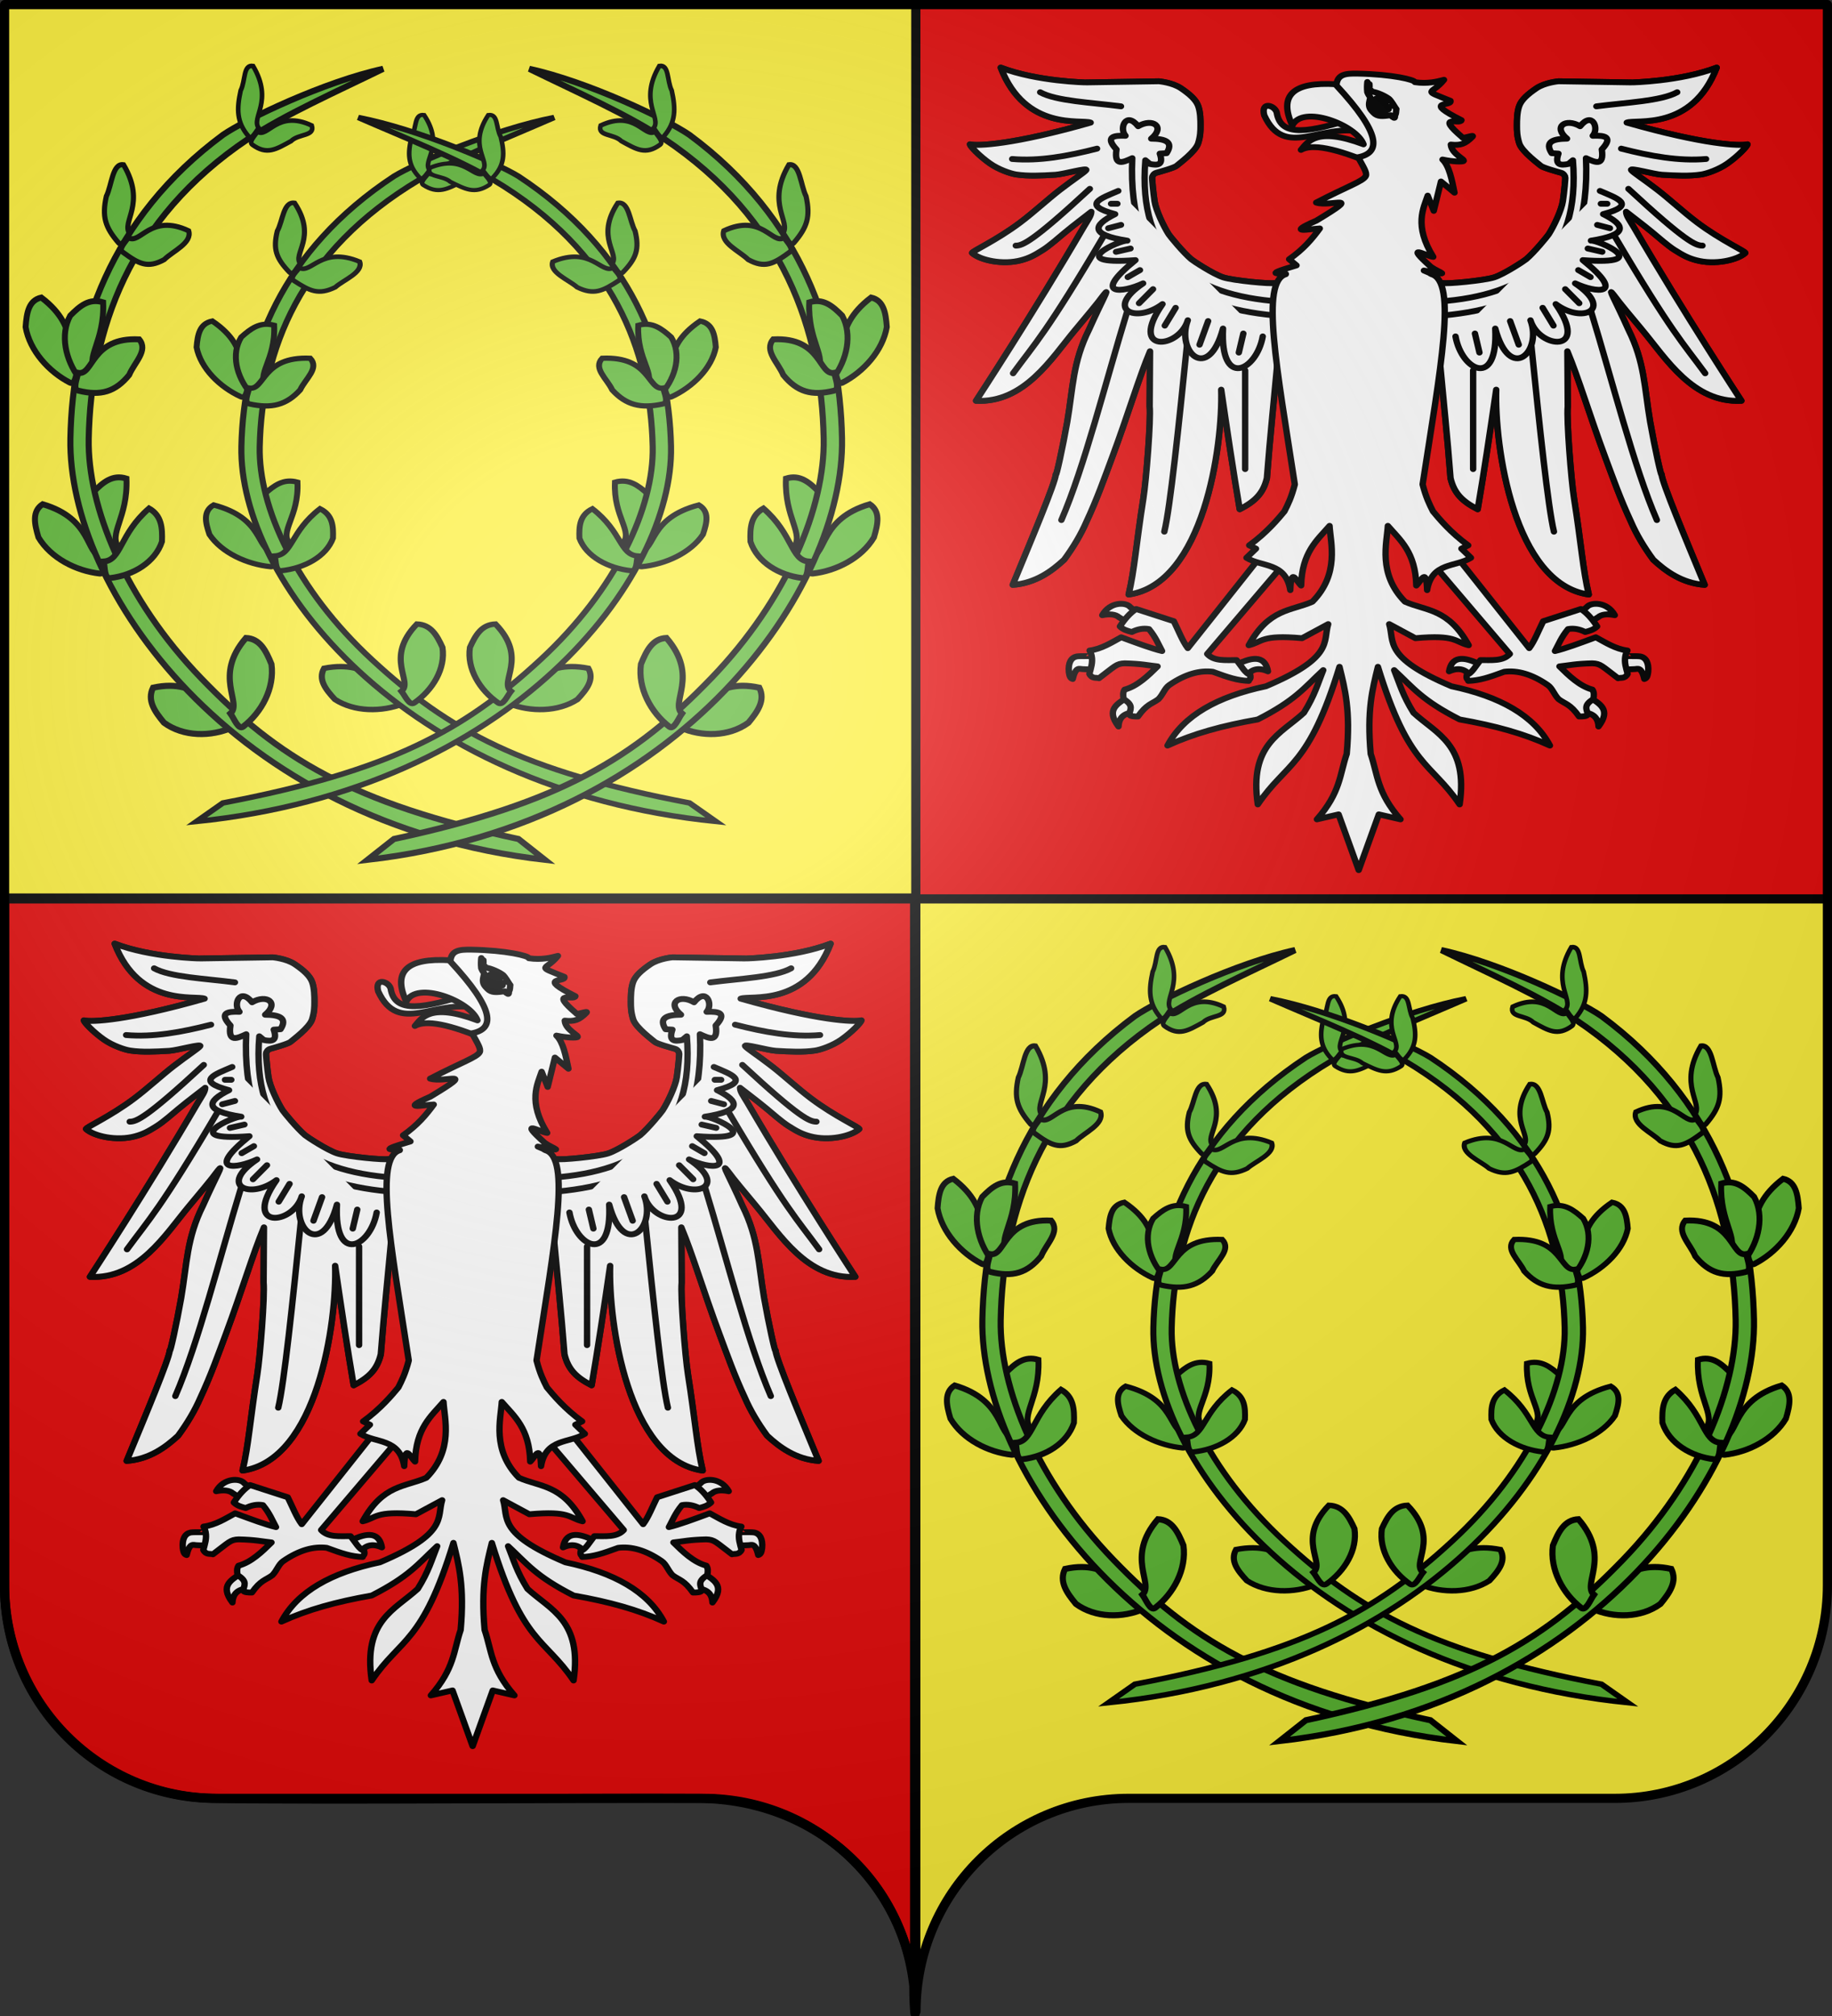 <?xml version="1.0" encoding="UTF-8" standalone="no"?>
<svg
   xmlns:dc="http://purl.org/dc/elements/1.1/"
   xmlns:cc="http://creativecommons.org/ns#"
   xmlns:rdf="http://www.w3.org/1999/02/22-rdf-syntax-ns#"
   xmlns:svg="http://www.w3.org/2000/svg"
   xmlns="http://www.w3.org/2000/svg"
   xmlns:xlink="http://www.w3.org/1999/xlink"
   xmlns:sodipodi="http://sodipodi.sourceforge.net/DTD/sodipodi-0.dtd"
   xmlns:inkscape="http://www.inkscape.org/namespaces/inkscape"
   height="660"
   width="600"
   version="1.0"
   id="svg2"
   sodipodi:version="0.32"
   inkscape:version="0.46"
   sodipodi:docname="Blason_ville_fr_Beauvoisin_(Gard).svg"
   sodipodi:docbase="C:\Documents and Settings\Standard\Mes documents\aaaOuiqui\Blasons\Blasons autres svg"
   inkscape:output_extension="org.inkscape.output.svg.inkscape">
  <rect width="100%" height="100%" fill="#333333" stroke="none"/>
  <sodipodi:namedview
     inkscape:window-height="1373"
     inkscape:window-width="1508"
     inkscape:pageshadow="2"
     inkscape:pageopacity="0.0"
     guidetolerance="10.0"
     gridtolerance="10.0"
     objecttolerance="10.0"
     borderopacity="1.0"
     bordercolor="#666666"
     pagecolor="#ffffff"
     id="base"
     showgrid="false"
     height="660px"
     inkscape:zoom="0.58925566"
     inkscape:cx="173.53855"
     inkscape:cy="320.63364"
     inkscape:window-x="2648"
     inkscape:window-y="88"
     inkscape:current-layer="layer2"
     showguides="true"
     inkscape:guide-bbox="true" />
  <desc
     id="desc4">Flag of Canton of Valais (Wallis)</desc>
  <defs
     id="defs6">
    <linearGradient
       id="linearGradient2893">
      <stop
         style="stop-color:white;stop-opacity:0.314;"
         offset="0"
         id="stop2895" />
      <stop
         id="stop2897"
         offset="0.19"
         style="stop-color:white;stop-opacity:0.251;" />
      <stop
         style="stop-color:#6b6b6b;stop-opacity:0.125;"
         offset="0.6"
         id="stop2901" />
      <stop
         style="stop-color:black;stop-opacity:0.125;"
         offset="1"
         id="stop2899" />
    </linearGradient>
    <radialGradient
       inkscape:collect="always"
       xlink:href="#linearGradient2893"
       id="radialGradient11919"
       gradientUnits="userSpaceOnUse"
       gradientTransform="matrix(1.551,0,0,1.35,-227.894,-51.264)"
       cx="285.186"
       cy="200.448"
       fx="285.186"
       fy="200.448"
       r="300" />
    <g
       id="s">
      <g
         id="c">
        <path
           transform="matrix(0.951,0.309,-0.309,0.951,0,-1)"
           d="M 0,0 L 0,1 L 0.5,1 L 0,0 z "
           id="t" />
        <use
           height="540"
           width="810"
           y="0"
           x="0"
           id="use2144"
           transform="scale(-1,1)"
           xlink:href="#t" />
      </g>
      <g
         id="a">
        <use
           height="540"
           width="810"
           y="0"
           x="0"
           id="use2147"
           transform="matrix(0.309,0.951,-0.951,0.309,0,0)"
           xlink:href="#c" />
        <use
           height="540"
           width="810"
           y="0"
           x="0"
           id="use2149"
           transform="matrix(-0.809,0.588,-0.588,-0.809,0,0)"
           xlink:href="#c" />
      </g>
      <use
         height="540"
         width="810"
         y="0"
         x="0"
         id="use2151"
         transform="scale(-1,1)"
         xlink:href="#a" />
    </g>
  </defs>
  <g
     inkscape:groupmode="layer"
     id="layer1"
     inkscape:label="Fond écu"
     style="opacity:1;display:inline">
    <path
       style="fill:#fcef3c;fill-opacity:1;fill-rule:nonzero;stroke:none;stroke-width:5;stroke-linecap:round;stroke-linejoin:round;stroke-miterlimit:4;stroke-dashoffset:0;stroke-opacity:1"
       d="M 299.848,658.499 C 299.848,619.995 331.052,588.746 369.498,588.746 C 407.945,588.746 490.252,588.746 528.698,588.746 C 567.145,588.746 598.348,557.496 598.348,518.992 L 598.348,1.5 L 1.349,1.5 L 1.349,518.992 C 1.349,557.496 32.552,588.746 70.999,588.746 C 109.445,588.746 191.752,588.746 230.198,588.746 C 268.645,588.746 299.848,619.995 299.848,658.499 z"
       id="path2014" />
    <path
       style="opacity:1;fill:#e20909;fill-opacity:1;fill-rule:nonzero;stroke:#000000;stroke-width:3;stroke-linecap:round;stroke-linejoin:round;stroke-miterlimit:4;stroke-dasharray:none;stroke-dashoffset:0;stroke-opacity:1;display:inline"
       d="M 299.544,294 L 299.544,646.594 C 298.879,650.463 299.749,662.558 299.749,658.5 C 299.749,617.662 267.727,588.962 228.856,588.75 C 190.41,588.539 108.11,589.373 69.669,588.75 C 30.798,588.114 1.285,556.231 1.497,519 L 1.497,294 L 299.544,294 z"
       id="path5914"
       sodipodi:nodetypes="ccsssccc" />
    <path
       sodipodi:nodetypes="ccccc"
       id="path8820"
       d="M 300.379,1.594 L 598.409,1.594 L 598.409,293.718 L 300.379,294.018 L 300.379,1.594 z"
       style="fill:#e20909;fill-opacity:1;fill-rule:evenodd;stroke:#000000;stroke-width:1px;stroke-linecap:butt;stroke-linejoin:miter;stroke-opacity:1" />
  </g>
  <g
     inkscape:groupmode="layer"
     id="layer2"
     inkscape:label="Meubles"
     style="opacity:1;display:inline">
    <path
       style="opacity:1;fill:none;fill-rule:evenodd;stroke:#000000;stroke-width:3;stroke-linecap:butt;stroke-linejoin:miter;stroke-miterlimit:4;stroke-dasharray:none;stroke-opacity:1;display:inline"
       d="M 1.576,294.284 L 598.302,294.284"
       id="path3860"
       sodipodi:nodetypes="cc" />
    <path
       sodipodi:nodetypes="cc"
       id="path3108"
       d="M 299.939,0.722 L 299.939,657.374"
       style="opacity:1;fill:none;fill-rule:evenodd;stroke:#000000;stroke-width:3;stroke-linecap:butt;stroke-linejoin:miter;stroke-miterlimit:4;stroke-dasharray:none;stroke-opacity:1;display:inline" />
    <g
       id="g3967"
       style="opacity:1;fill:#ffffff;fill-opacity:1;stroke:#000000;stroke-width:10.087;stroke-miterlimit:4;stroke-dasharray:none;stroke-opacity:1;display:inline"
       transform="matrix(0.207,0,0,0.19,370.982,50.651)">
      <g
         id="g42915"
         style="fill:#ffffff;fill-opacity:1;stroke:#000000;stroke-width:10.087;stroke-miterlimit:4;stroke-dasharray:none;stroke-opacity:1">
        <g
           id="g5442"
           style="fill:#ffffff;fill-opacity:1;stroke:#000000;stroke-width:10.087;stroke-miterlimit:4;stroke-dasharray:none;stroke-opacity:1">
          <path
             id="path2764"
             style="fill:#ffffff;fill-opacity:1;fill-rule:nonzero;stroke:#000000;stroke-width:10.087;stroke-linecap:butt;stroke-linejoin:round;marker:none;marker-start:none;marker-mid:none;marker-end:none;stroke-miterlimit:4;stroke-dasharray:none;stroke-dashoffset:0;stroke-opacity:1;visibility:visible;display:inline;overflow:visible"
             d="M 233.939,227.532 L 224.343,220.966 C 219.797,223.239 159.188,216.925 143.278,211.37 C 127.368,205.814 95.713,182.999 92.518,180.055 C 79.697,168.244 58.899,140.525 56.885,137.123 C 48.869,123.588 36.605,95.411 34.495,80.007 C 32.377,64.54 30.228,39.618 30.733,38.356 C 31.238,37.093 32.625,32.504 37.465,31.057 C 42.909,29.43 66.233,22.38 69.494,19.004 C 72.102,16.304 99.344,-5.198 103.507,-19.728 C 107.073,-32.173 107.208,-40.916 107.208,-50.007 C 107.208,-59.099 107.165,-72.952 103.63,-83.812 C 100.094,-94.671 90.036,-104.346 76.399,-114.448 C 62.762,-124.549 41.253,-126.526 41.253,-126.526 L -74.201,-124.567 C -74.318,-124.544 -150.84,-126.012 -208.803,-150.099 C -169.783,-39.966 -80.627,-61.629 -66.581,-55.311 C -188.695,-17.366 -245.587,-14.683 -257.5,-17.935 C -257.314,-14.617 -242.587,2.315 -225.742,15.166 C -212.116,25.561 -193.235,32.637 -184.264,34.088 C -165.452,37.131 -144.752,35.976 -122.413,34.547 C -109.915,33.747 -70.389,21.524 -73.652,26.512 C -76.213,30.425 -93.772,42.635 -115.258,60.705 C -134.135,76.581 -156.009,98.712 -177.587,116.458 C -216.178,148.196 -256.217,167.28 -253.964,169.448 C -241.226,181.709 -205.794,190.426 -176.375,181.76 C -163.746,178.04 -155.885,173.576 -142.087,164.039 C -131.424,156.67 -116.59,142.323 -107.795,134.386 C -91.104,119.322 -75.424,106.858 -65.571,98.233 C -65.602,105.009 -70.82,112.274 -77.188,123.991 C -156.99,272.989 -247.904,424.007 -247.904,424.007 C -171.49,428.22 -128.32,350.517 -91.57,302.619 C -44.795,241.657 -55.478,254.415 -45.368,240.664 C -35.258,226.913 -47.784,249.343 -69.107,301.273 C -94.936,357.625 -94.273,400.799 -103.56,460.133 C -110.721,504.413 -121.358,556.917 -121.634,550.781 C -122.633,565.563 -159.303,660.959 -189.82,741.195 C -153.763,738.288 -127.885,717.343 -108.502,697.758 C -94.108,676.437 -82.157,654.764 -73.147,632.098 C -56.727,593.861 -44.836,557.255 -32.868,522.291 C -7.793,449.04 9.71,384.384 27.363,338.649 L 26.802,433.751 C 28.93,456.471 21.46,560.497 16.832,592.335 C 5.579,669.75 2.861,715.707 -6.477,757.862 C 112.195,739.399 142.733,502.353 139.995,404.814 C 149.76,477.766 159.525,548.614 169.289,610.885 C 193.006,597.647 206.402,584.027 212.221,557.347 C 217.44,483.571 223.669,420.134 228.888,357.842 L 277.881,262.887 L 233.939,227.532 z" />
          <path
             id="path5440"
             style="fill:#ffffff;fill-opacity:1;fill-rule:nonzero;stroke:#000000;stroke-width:10.087;stroke-linecap:butt;stroke-linejoin:round;marker:none;marker-start:none;marker-mid:none;marker-end:none;stroke-miterlimit:4;stroke-dasharray:none;stroke-dashoffset:0;stroke-opacity:1;visibility:visible;display:inline;overflow:visible"
             d="M 481.132,227.532 L 490.729,220.966 C 495.274,223.239 555.883,216.925 571.793,211.37 C 587.703,205.814 619.358,182.999 622.553,180.055 C 635.375,168.244 656.173,140.525 658.187,137.123 C 666.202,123.588 678.466,95.411 680.576,80.007 C 682.694,64.54 684.844,39.618 684.339,38.356 C 683.834,37.093 682.446,32.504 677.607,31.057 C 672.163,29.43 648.838,22.38 645.578,19.004 C 642.969,16.304 615.728,-5.198 611.564,-19.728 C 607.999,-32.173 607.863,-40.916 607.863,-50.007 C 607.863,-59.099 607.906,-72.952 611.442,-83.812 C 614.977,-94.671 625.035,-104.346 638.673,-114.448 C 652.31,-124.549 673.819,-126.526 673.819,-126.526 L 789.272,-124.567 C 789.389,-124.544 865.911,-126.012 923.875,-150.099 C 884.854,-39.966 795.698,-61.629 781.652,-55.311 C 903.766,-17.366 960.659,-14.683 972.571,-17.935 C 972.385,-14.617 957.658,2.315 940.814,15.166 C 927.188,25.561 908.306,32.637 899.335,34.088 C 880.523,37.131 859.823,35.976 837.484,34.547 C 824.986,33.747 785.46,21.524 788.724,26.512 C 791.284,30.425 808.843,42.635 830.329,60.705 C 849.207,76.581 871.081,98.712 892.658,116.458 C 931.25,148.196 971.288,167.28 969.036,169.448 C 956.298,181.709 920.866,190.426 891.446,181.76 C 878.817,178.04 870.957,173.576 857.158,164.039 C 846.495,156.67 831.661,142.323 822.866,134.386 C 806.175,119.322 790.495,106.858 780.642,98.233 C 780.674,105.009 785.891,112.274 792.259,123.991 C 872.061,272.989 962.975,424.007 962.975,424.007 C 886.561,428.22 843.391,350.517 806.641,302.619 C 759.867,241.657 770.55,254.415 760.439,240.664 C 750.329,226.913 762.856,249.343 784.178,301.273 C 810.007,357.625 809.345,400.799 818.632,460.133 C 825.792,504.413 836.429,556.917 836.706,550.781 C 837.704,565.563 874.374,660.959 904.891,741.195 C 868.834,738.288 842.957,717.343 823.574,697.758 C 809.179,676.437 797.229,654.764 788.218,632.098 C 771.798,593.861 759.908,557.255 747.939,522.291 C 722.864,449.04 705.362,384.384 687.708,338.649 L 688.269,433.751 C 686.142,456.471 693.611,560.497 698.239,592.335 C 709.493,669.75 712.21,715.707 721.548,757.862 C 602.876,739.399 572.338,502.353 575.076,404.814 C 565.311,477.766 555.547,548.614 545.782,610.885 C 522.065,597.647 508.669,584.027 502.85,557.347 C 497.631,483.571 491.402,420.134 486.183,357.842 L 437.19,262.887 L 481.132,227.532 z" />
        </g>
        <g
           id="g14357"
           style="fill:#ffffff;fill-opacity:1;stroke:#000000;stroke-width:10.087;stroke-linecap:round;stroke-linejoin:round;stroke-miterlimit:4;stroke-dasharray:none;stroke-opacity:1">
          <g
             id="g12549"
             style="fill:#ffffff;fill-opacity:1;stroke:#000000;stroke-width:10.087;stroke-linecap:round;stroke-linejoin:round;stroke-miterlimit:4;stroke-dasharray:none;stroke-opacity:1">
            <g
               id="g12543"
               style="fill:#ffffff;fill-opacity:1;stroke:#000000;stroke-width:10.087;stroke-linecap:round;stroke-linejoin:round;stroke-miterlimit:4;stroke-dasharray:none;stroke-opacity:1">
              <path
                 id="path6333"
                 style="opacity:1;fill:#ffffff;fill-opacity:1;fill-rule:nonzero;stroke:#000000;stroke-width:10.087;stroke-linecap:round;stroke-linejoin:round;marker:none;marker-start:none;marker-mid:none;marker-end:none;stroke-miterlimit:4;stroke-dasharray:none;stroke-dashoffset:0;stroke-opacity:1;visibility:visible;display:inline;overflow:visible"
                 d="M -54.394,887.559 C -54.3,886.984 -53.496,863.979 -53.511,864.178 C -53.525,864.377 -83.426,863.387 -88.58,864.488 C -97.384,866.37 -102.415,875.394 -101.015,891.243 C -100.21,896.499 -99.675,902.025 -94.954,903.365 C -90.172,881.355 -84.363,886.272 -79.29,886.349 C -73.159,886.443 -54.488,888.135 -54.394,887.559 z" />
              <path
                 id="path8112"
                 style="opacity:1;fill:#ffffff;fill-opacity:1;fill-rule:nonzero;stroke:#000000;stroke-width:10.087;stroke-linecap:round;stroke-linejoin:round;marker:none;marker-start:none;marker-mid:none;marker-end:none;stroke-miterlimit:4;stroke-dasharray:none;stroke-dashoffset:0;stroke-opacity:1;visibility:visible;display:inline;overflow:visible"
                 d="M 10,792.005 L -5.714,807.719 L -21.786,797.005 C -27.043,791.938 -36.203,790.722 -48.214,793.434 C -35.924,769.584 -10.156,770.846 -3.929,779.505 L 10,792.005 z" />
              <path
                 id="path9884"
                 style="opacity:1;fill:#ffffff;fill-opacity:1;fill-rule:nonzero;stroke:#000000;stroke-width:10.087;stroke-linecap:round;stroke-linejoin:round;marker:none;marker-start:none;marker-mid:none;marker-end:none;stroke-miterlimit:4;stroke-dasharray:none;stroke-dashoffset:0;stroke-opacity:1;visibility:visible;display:inline;overflow:visible"
                 d="M 5.714,959.148 C 18.718,955.994 10.534,920.592 -6.786,933.434 C -24.106,946.275 -43.12,955.381 -22.5,985.219 C -21.457,963.665 -7.289,962.302 5.714,959.148 z" />
              <path
                 id="path11656"
                 style="opacity:1;fill:#ffffff;fill-opacity:1;fill-rule:nonzero;stroke:#000000;stroke-width:10.087;stroke-linecap:round;stroke-linejoin:round;marker:none;marker-start:none;marker-mid:none;marker-end:none;stroke-miterlimit:4;stroke-dasharray:none;stroke-dashoffset:0;stroke-opacity:1;visibility:visible;display:inline;overflow:visible"
                 d="M 162.857,879.505 C 193.264,862.045 210.188,865.774 213.929,890.219 C 197.768,882.443 187.252,887.208 179.643,898.434" />
            </g>
            <path
               id="path5446"
               style="opacity:1;fill:#ffffff;fill-opacity:1;fill-rule:nonzero;stroke:#000000;stroke-width:10.087;stroke-linecap:round;stroke-linejoin:round;marker:none;marker-start:none;marker-mid:none;marker-end:none;stroke-miterlimit:4;stroke-dasharray:none;stroke-dashoffset:0;stroke-opacity:1;visibility:visible;display:inline;overflow:visible"
               d="M 245.714,696.648 L 211.429,679.505 L 87.143,850.219 C 78.675,838.004 72.269,819.602 65,803.791 L 5.418,782.781 C -3.642,789.014 -12.562,799.755 -20.296,812.781 C -14.876,818.583 -8.165,820.511 -1.429,822.362 C 7.619,817.44 16.667,815.551 25.714,817.362 C 36.78,832.062 40.25,842.963 46.429,855.219 C 29.662,850.837 8.944,842.375 -18.24,831.475 C -33.227,840.31 -49.469,851.766 -68.24,854.296 C -66.578,857.609 -65.531,860.846 -64.943,864.025 C -62.988,874.58 -66.091,884.504 -68.571,894.505 C -64.309,903.546 -57.775,900.426 -53.398,902.066 C -27.623,881.024 -26.083,876.868 -12.684,876.352 C 14.237,877.051 23.227,879.742 39.286,881.648 C 24.508,897.584 7.394,915.744 -12.857,921.648 C -15.728,926.326 -15.423,932.063 -14.286,938.076 C 2.933,949.584 -4.951,956.134 -5.296,965.133 C -3.325,967.787 2.336,967.981 8.276,967.99 C 22.299,946.247 30.306,946.563 40.714,938.076 C 48.124,929.715 50.369,919.416 57.894,913.766 C 83.467,894.567 106.19,888.193 126.724,890.934 C 151.453,900.9 165.896,905.965 183.571,906.648 C 184.173,903.088 187.644,904.258 185.801,895.811 C 178.658,894.704 171.515,880.508 164.372,870.811 C 147.167,870.68 128.643,873.189 117.857,860.219 L 245.714,696.648 z" />
          </g>
          <g
             id="g12557"
             style="fill:#ffffff;fill-opacity:1;stroke:#000000;stroke-width:10.087;stroke-linecap:round;stroke-linejoin:round;stroke-miterlimit:4;stroke-dasharray:none;stroke-opacity:1"
             transform="matrix(-1,0,0,1,714.467,0)">
            <g
               id="g12559"
               style="fill:#ffffff;fill-opacity:1;stroke:#000000;stroke-width:10.087;stroke-linecap:round;stroke-linejoin:round;stroke-miterlimit:4;stroke-dasharray:none;stroke-opacity:1">
              <path
                 id="path12561"
                 style="opacity:1;fill:#ffffff;fill-opacity:1;fill-rule:nonzero;stroke:#000000;stroke-width:10.087;stroke-linecap:round;stroke-linejoin:round;marker:none;marker-start:none;marker-mid:none;marker-end:none;stroke-miterlimit:4;stroke-dasharray:none;stroke-dashoffset:0;stroke-opacity:1;visibility:visible;display:inline;overflow:visible"
                 d="M -54.394,887.559 C -54.3,886.984 -53.496,863.979 -53.511,864.178 C -53.525,864.377 -83.426,863.387 -88.58,864.488 C -97.384,866.37 -102.415,875.394 -101.015,891.243 C -100.21,896.499 -99.675,902.025 -94.954,903.365 C -90.172,881.355 -84.363,886.272 -79.29,886.349 C -73.159,886.443 -54.488,888.135 -54.394,887.559 z" />
              <path
                 id="path12563"
                 style="opacity:1;fill:#ffffff;fill-opacity:1;fill-rule:nonzero;stroke:#000000;stroke-width:10.087;stroke-linecap:round;stroke-linejoin:round;marker:none;marker-start:none;marker-mid:none;marker-end:none;stroke-miterlimit:4;stroke-dasharray:none;stroke-dashoffset:0;stroke-opacity:1;visibility:visible;display:inline;overflow:visible"
                 d="M 10,792.005 L -5.714,807.719 L -21.786,797.005 C -27.043,791.938 -36.203,790.722 -48.214,793.434 C -35.924,769.584 -10.156,770.846 -3.929,779.505 L 10,792.005 z" />
              <path
                 id="path12565"
                 style="opacity:1;fill:#ffffff;fill-opacity:1;fill-rule:nonzero;stroke:#000000;stroke-width:10.087;stroke-linecap:round;stroke-linejoin:round;marker:none;marker-start:none;marker-mid:none;marker-end:none;stroke-miterlimit:4;stroke-dasharray:none;stroke-dashoffset:0;stroke-opacity:1;visibility:visible;display:inline;overflow:visible"
                 d="M 5.714,959.148 C 18.718,955.994 10.534,920.592 -6.786,933.434 C -24.106,946.275 -43.12,955.381 -22.5,985.219 C -21.457,963.665 -7.289,962.302 5.714,959.148 z" />
              <path
                 id="path12567"
                 style="opacity:1;fill:#ffffff;fill-opacity:1;fill-rule:nonzero;stroke:#000000;stroke-width:10.087;stroke-linecap:round;stroke-linejoin:round;marker:none;marker-start:none;marker-mid:none;marker-end:none;stroke-miterlimit:4;stroke-dasharray:none;stroke-dashoffset:0;stroke-opacity:1;visibility:visible;display:inline;overflow:visible"
                 d="M 162.857,879.505 C 193.264,862.045 210.188,865.774 213.929,890.219 C 197.768,882.443 187.252,887.208 179.643,898.434" />
            </g>
            <path
               id="path12569"
               style="opacity:1;fill:#ffffff;fill-opacity:1;fill-rule:nonzero;stroke:#000000;stroke-width:10.087;stroke-linecap:round;stroke-linejoin:round;marker:none;marker-start:none;marker-mid:none;marker-end:none;stroke-miterlimit:4;stroke-dasharray:none;stroke-dashoffset:0;stroke-opacity:1;visibility:visible;display:inline;overflow:visible"
               d="M 245.714,696.648 L 211.429,679.505 L 87.143,850.219 C 78.675,838.004 72.269,819.602 65,803.791 L 5.418,782.781 C -3.642,789.014 -12.562,799.755 -20.296,812.781 C -14.876,818.583 -8.165,820.511 -1.429,822.362 C 7.619,817.44 16.667,815.551 25.714,817.362 C 36.78,832.062 40.25,842.963 46.429,855.219 C 29.662,850.837 8.944,842.375 -18.24,831.475 C -33.227,840.31 -49.469,851.766 -68.24,854.296 C -66.578,857.609 -65.531,860.846 -64.943,864.025 C -62.988,874.58 -66.091,884.504 -68.571,894.505 C -64.309,903.546 -57.775,900.426 -53.398,902.066 C -27.623,881.024 -26.083,876.868 -12.684,876.352 C 14.237,877.051 23.227,879.742 39.286,881.648 C 24.508,897.584 7.394,915.744 -12.857,921.648 C -15.728,926.326 -15.423,932.063 -14.286,938.076 C 2.933,949.584 -4.951,956.134 -5.296,965.133 C -3.325,967.787 2.336,967.981 8.276,967.99 C 22.299,946.247 30.306,946.563 40.714,938.076 C 48.124,929.715 50.369,919.416 57.894,913.766 C 83.467,894.567 106.19,888.193 126.724,890.934 C 151.453,900.9 165.896,905.965 183.571,906.648 C 184.173,903.088 187.644,904.258 185.801,895.811 C 178.658,894.704 171.515,880.508 164.372,870.811 C 147.167,870.68 128.643,873.189 117.857,860.219 L 245.714,696.648 z" />
          </g>
        </g>
        <g
           id="g14347"
           style="fill:#ffffff;fill-opacity:1;stroke:#000000;stroke-width:10.087;stroke-miterlimit:4;stroke-dasharray:none;stroke-opacity:1"
           transform="matrix(-1,0,0,1,715.071,0)">
          <path
             id="path14349"
             style="fill:#ffffff;fill-opacity:1;fill-rule:nonzero;stroke:#000000;stroke-width:10.087;stroke-linecap:butt;stroke-linejoin:round;marker:none;marker-start:none;marker-mid:none;marker-end:none;stroke-miterlimit:4;stroke-dasharray:none;stroke-dashoffset:0;stroke-opacity:1;visibility:visible;display:inline;overflow:visible"
             d="M 233.939,227.532 L 224.343,220.966 C 219.797,223.239 159.188,216.925 143.278,211.37 C 127.368,205.814 95.713,182.999 92.518,180.055 C 79.697,168.244 58.899,140.525 56.885,137.123 C 48.869,123.588 36.605,95.411 34.495,80.007 C 32.377,64.54 30.228,39.618 30.733,38.356 C 31.238,37.093 32.625,32.504 37.465,31.057 C 42.909,29.43 66.233,22.38 69.494,19.004 C 72.102,16.304 99.344,-5.198 103.507,-19.728 C 107.073,-32.173 107.208,-40.916 107.208,-50.007 C 107.208,-59.099 107.165,-72.952 103.63,-83.812 C 100.094,-94.671 90.036,-104.346 76.399,-114.448 C 62.762,-124.549 41.253,-126.526 41.253,-126.526 L -74.201,-124.567 C -74.318,-124.544 -150.84,-126.012 -208.803,-150.099 C -169.783,-39.966 -80.627,-61.629 -66.581,-55.311 C -188.695,-17.366 -245.587,-14.683 -257.5,-17.935 C -257.314,-14.617 -242.587,2.315 -225.742,15.166 C -212.116,25.561 -193.235,32.637 -184.264,34.088 C -165.452,37.131 -144.752,35.976 -122.413,34.547 C -109.915,33.747 -70.389,21.524 -73.652,26.512 C -76.213,30.425 -93.772,42.635 -115.258,60.705 C -134.135,76.581 -156.009,98.712 -177.587,116.458 C -216.178,148.196 -256.217,167.28 -253.964,169.448 C -241.226,181.709 -205.794,190.426 -176.375,181.76 C -163.746,178.04 -155.885,173.576 -142.087,164.039 C -131.424,156.67 -116.59,142.323 -107.795,134.386 C -91.104,119.322 -75.424,106.858 -65.571,98.233 C -65.602,105.009 -70.82,112.274 -77.188,123.991 C -156.99,272.989 -247.904,424.007 -247.904,424.007 C -171.49,428.22 -128.32,350.517 -91.57,302.619 C -44.795,241.657 -55.478,254.415 -45.368,240.664 C -35.258,226.913 -47.784,249.343 -69.107,301.273 C -94.936,357.625 -94.273,400.799 -103.56,460.133 C -110.721,504.413 -121.358,556.917 -121.634,550.781 C -122.633,565.563 -159.303,660.959 -189.82,741.195 C -153.763,738.288 -127.885,717.343 -108.502,697.758 C -94.108,676.437 -82.157,654.764 -73.147,632.098 C -56.727,593.861 -44.836,557.255 -32.868,522.291 C -7.793,449.04 9.71,384.384 27.363,338.649 L 26.802,433.751 C 28.93,456.471 21.46,560.497 16.832,592.335 C 5.579,669.75 2.861,715.707 -6.477,757.862 C 112.195,739.399 142.733,502.353 139.995,404.814 C 149.76,477.766 159.525,548.614 169.289,610.885 C 193.006,597.647 206.402,584.027 212.221,557.347 C 217.44,483.571 223.669,420.134 228.888,357.842 L 277.881,262.887 L 233.939,227.532 z" />
          <path
             id="path14351"
             style="fill:#ffffff;fill-opacity:1;fill-rule:nonzero;stroke:#000000;stroke-width:10.087;stroke-linecap:butt;stroke-linejoin:round;marker:none;marker-start:none;marker-mid:none;marker-end:none;stroke-miterlimit:4;stroke-dasharray:none;stroke-dashoffset:0;stroke-opacity:1;visibility:visible;display:inline;overflow:visible"
             d="M 481.132,227.532 L 490.729,220.966 C 495.274,223.239 555.883,216.925 571.793,211.37 C 587.703,205.814 619.358,182.999 622.553,180.055 C 635.375,168.244 656.173,140.525 658.187,137.123 C 666.202,123.588 678.466,95.411 680.576,80.007 C 682.694,64.54 684.844,39.618 684.339,38.356 C 683.834,37.093 682.446,32.504 677.607,31.057 C 672.163,29.43 648.838,22.38 645.578,19.004 C 642.969,16.304 615.728,-5.198 611.564,-19.728 C 607.999,-32.173 607.863,-40.916 607.863,-50.007 C 607.863,-59.099 607.906,-72.952 611.442,-83.812 C 614.977,-94.671 625.035,-104.346 638.673,-114.448 C 652.31,-124.549 673.819,-126.526 673.819,-126.526 L 789.272,-124.567 C 789.389,-124.544 865.911,-126.012 923.875,-150.099 C 884.854,-39.966 795.698,-61.629 781.652,-55.311 C 903.766,-17.366 960.659,-14.683 972.571,-17.935 C 972.385,-14.617 957.658,2.315 940.814,15.166 C 927.188,25.561 908.306,32.637 899.335,34.088 C 880.523,37.131 859.823,35.976 837.484,34.547 C 824.986,33.747 785.46,21.524 788.724,26.512 C 791.284,30.425 808.843,42.635 830.329,60.705 C 849.207,76.581 871.081,98.712 892.658,116.458 C 931.25,148.196 971.288,167.28 969.036,169.448 C 956.298,181.709 920.866,190.426 891.446,181.76 C 878.817,178.04 870.957,173.576 857.158,164.039 C 846.495,156.67 831.661,142.323 822.866,134.386 C 806.175,119.322 790.495,106.858 780.642,98.233 C 780.674,105.009 785.891,112.274 792.259,123.991 C 872.061,272.989 962.975,424.007 962.975,424.007 C 886.561,428.22 843.391,350.517 806.641,302.619 C 759.867,241.657 770.55,254.415 760.439,240.664 C 750.329,226.913 762.856,249.343 784.178,301.273 C 810.007,357.625 809.345,400.799 818.632,460.133 C 825.792,504.413 836.429,556.917 836.706,550.781 C 837.704,565.563 874.374,660.959 904.891,741.195 C 868.834,738.288 842.957,717.343 823.574,697.758 C 809.179,676.437 797.229,654.764 788.218,632.098 C 771.798,593.861 759.908,557.255 747.939,522.291 C 722.864,449.04 705.362,384.384 687.708,338.649 L 688.269,433.751 C 686.142,456.471 693.611,560.497 698.239,592.335 C 709.493,669.75 712.21,715.707 721.548,757.862 C 602.876,739.399 572.338,502.353 575.076,404.814 C 565.311,477.766 555.547,548.614 545.782,610.885 C 522.065,597.647 508.669,584.027 502.85,557.347 C 497.631,483.571 491.402,420.134 486.183,357.842 L 437.19,262.887 L 481.132,227.532 z" />
          <g
             id="g26880"
             style="fill:#ffffff;fill-opacity:1;stroke:#000000;stroke-width:10.087;stroke-miterlimit:4;stroke-dasharray:none;stroke-opacity:1">
            <g
               id="g25943"
               style="fill:#ffffff;fill-opacity:1;stroke:#000000;stroke-width:10.087;stroke-linecap:round;stroke-linejoin:round;stroke-miterlimit:4;stroke-dasharray:none;stroke-opacity:1">
              <path
                 id="path23256"
                 style="opacity:1;fill:#ffffff;fill-opacity:1;fill-rule:nonzero;stroke:#000000;stroke-width:10.087;stroke-linecap:round;stroke-linejoin:round;marker:none;marker-start:none;marker-mid:none;marker-end:none;stroke-miterlimit:4;stroke-dasharray:none;stroke-dashoffset:0;stroke-opacity:1;visibility:visible;display:inline;overflow:visible"
                 transform="matrix(-1,0,0,1,715.071,0)"
                 d="M -190.714,7.362 C -148.179,11.431 -102.748,2.465 -56.429,-10.495" />
              <path
                 id="path23258"
                 style="opacity:1;fill:#ffffff;fill-opacity:1;fill-rule:nonzero;stroke:#000000;stroke-width:10.087;stroke-linecap:round;stroke-linejoin:round;marker:none;marker-start:none;marker-mid:none;marker-end:none;stroke-miterlimit:4;stroke-dasharray:none;stroke-dashoffset:0;stroke-opacity:1;visibility:visible;display:inline;overflow:visible"
                 transform="matrix(-1,0,0,1,715.071,0)"
                 d="M -67.857,58.791 C -158.716,150.451 -174.578,156.649 -185,156.648" />
              <path
                 id="path23260"
                 style="opacity:1;fill:#ffffff;fill-opacity:1;fill-rule:nonzero;stroke:#000000;stroke-width:10.087;stroke-linecap:round;stroke-linejoin:round;marker:none;marker-start:none;marker-mid:none;marker-end:none;stroke-miterlimit:4;stroke-dasharray:none;stroke-dashoffset:0;stroke-opacity:1;visibility:visible;display:inline;overflow:visible"
                 transform="matrix(-1,0,0,1,715.071,0)"
                 d="M -189.286,376.648 C -154.971,325.543 -136.44,307.026 -46.429,140.934" />
              <path
                 id="path23262"
                 style="opacity:1;fill:#ffffff;fill-opacity:1;fill-rule:nonzero;stroke:#000000;stroke-width:10.087;stroke-linecap:round;stroke-linejoin:round;marker:none;marker-start:none;marker-mid:none;marker-end:none;stroke-miterlimit:4;stroke-dasharray:none;stroke-dashoffset:0;stroke-opacity:1;visibility:visible;display:inline;overflow:visible"
                 transform="matrix(-1,0,0,1,715.071,0)"
                 d="M -112.857,629.505 C -76.541,538.331 -43.197,392.659 -8.571,269.362" />
              <path
                 id="path23264"
                 style="opacity:1;fill:#ffffff;fill-opacity:1;fill-rule:nonzero;stroke:#000000;stroke-width:10.087;stroke-linecap:round;stroke-linejoin:round;marker:none;marker-start:none;marker-mid:none;marker-end:none;stroke-miterlimit:4;stroke-dasharray:none;stroke-dashoffset:0;stroke-opacity:1;visibility:visible;display:inline;overflow:visible"
                 transform="matrix(-1,0,0,1,715.071,0)"
                 d="M 50,649.505 C 59.353,607.608 72.672,468.595 85.714,328.934" />
              <path
                 id="path23266"
                 style="opacity:1;fill:#ffffff;fill-opacity:1;fill-rule:nonzero;stroke:#000000;stroke-width:10.087;stroke-linecap:round;stroke-linejoin:round;marker:none;marker-start:none;marker-mid:none;marker-end:none;stroke-miterlimit:4;stroke-dasharray:none;stroke-dashoffset:0;stroke-opacity:1;visibility:visible;display:inline;overflow:visible"
                 transform="matrix(-1,0,0,1,715.071,0)"
                 d="M 177.857,541.648 L 177.857,371.648" />
              <path
                 id="path25038"
                 style="opacity:1;fill:#ffffff;fill-opacity:1;fill-rule:nonzero;stroke:#000000;stroke-width:10.087;stroke-linecap:round;stroke-linejoin:round;marker:none;marker-start:none;marker-mid:none;marker-end:none;stroke-miterlimit:4;stroke-dasharray:none;stroke-dashoffset:0;stroke-opacity:1;visibility:visible;display:inline;overflow:visible"
                 transform="matrix(-1,0,0,1,715.071,0)"
                 d="M 232.857,253.076 C 235.017,267.133 235.391,265.122 237.143,278.076 C 95.798,266.703 -8.919,208.502 -0.714,5.934 C -15.161,13.16 -29.837,20.845 -25.714,-9.066 C -44.174,-30.857 -30.617,-33.437 -11.429,-32.638 C -21.963,-45.397 -10.728,-75.45 8.571,-49.066 C 31.568,-63.73 52.178,-48.221 29.286,-27.638 C 52.105,-27.485 64.9,-21.762 53.571,-2.638 L 42.857,-1.924 C 49.165,17.885 39.674,18.732 27.143,15.934 L 20,9.505 C 7.477,176.257 93.305,242.201 232.857,253.076 z" />
              <path
                 id="path25925"
                 style="opacity:1;fill:#ffffff;fill-opacity:1;fill-rule:nonzero;stroke:#000000;stroke-width:10.087;stroke-linecap:round;stroke-linejoin:round;marker:none;marker-start:none;marker-mid:none;marker-end:none;stroke-miterlimit:4;stroke-dasharray:none;stroke-dashoffset:0;stroke-opacity:1;visibility:visible;display:inline;overflow:visible"
                 transform="matrix(-1,0,0,1,715.071,0)"
                 d="M -22.857,62.362 C -48.732,74.595 -82.896,86.451 -27.857,102.362 C -63.897,121.847 -67.544,138.093 -8.571,148.076 C -18.271,146.125 -111.811,190.854 4.286,181.648 C -66.847,244.473 -15.695,238.104 16.429,221.648 C -45.659,267.278 5.405,291.511 47.143,257.362 C -7.648,342.809 73.212,335.088 87.143,285.219 C 68.244,339.588 119.424,393.715 142.857,299.505 C 137.982,403.233 195.731,373.092 205.714,313.076" />
              <path
                 id="path25927"
                 style="opacity:1;fill:#ffffff;fill-opacity:1;fill-rule:nonzero;stroke:#000000;stroke-width:10.087;stroke-linecap:round;stroke-linejoin:round;marker:none;marker-start:none;marker-mid:none;marker-end:none;stroke-miterlimit:4;stroke-dasharray:none;stroke-dashoffset:0;stroke-opacity:1;visibility:visible;display:inline;overflow:visible"
                 transform="matrix(-1,0,0,1,715.071,0)"
                 d="M -24.286,84.505 L -34.286,84.505" />
              <path
                 id="path25929"
                 style="opacity:1;fill:#ffffff;fill-opacity:1;fill-rule:nonzero;stroke:#000000;stroke-width:10.087;stroke-linecap:round;stroke-linejoin:round;marker:none;marker-start:none;marker-mid:none;marker-end:none;stroke-miterlimit:4;stroke-dasharray:none;stroke-dashoffset:0;stroke-opacity:1;visibility:visible;display:inline;overflow:visible"
                 transform="matrix(-1,0,0,1,715.071,0)"
                 d="M -18.571,120.934 L -38.571,126.648" />
              <path
                 id="path25931"
                 style="opacity:1;fill:#ffffff;fill-opacity:1;fill-rule:nonzero;stroke:#000000;stroke-width:10.087;stroke-linecap:round;stroke-linejoin:round;marker:none;marker-start:none;marker-mid:none;marker-end:none;stroke-miterlimit:4;stroke-dasharray:none;stroke-dashoffset:0;stroke-opacity:1;visibility:visible;display:inline;overflow:visible"
                 transform="matrix(-1,0,0,1,715.071,0)"
                 d="M -3.571,161.648 L -26.429,167.362" />
              <path
                 id="path25933"
                 style="opacity:1;fill:#ffffff;fill-opacity:1;fill-rule:nonzero;stroke:#000000;stroke-width:10.087;stroke-linecap:round;stroke-linejoin:round;marker:none;marker-start:none;marker-mid:none;marker-end:none;stroke-miterlimit:4;stroke-dasharray:none;stroke-dashoffset:0;stroke-opacity:1;visibility:visible;display:inline;overflow:visible"
                 transform="matrix(-1,0,0,1,715.071,0)"
                 d="M 11.429,198.791 L -7.857,210.934" />
              <path
                 id="path25935"
                 style="opacity:1;fill:#ffffff;fill-opacity:1;fill-rule:nonzero;stroke:#000000;stroke-width:10.087;stroke-linecap:round;stroke-linejoin:round;marker:none;marker-start:none;marker-mid:none;marker-end:none;stroke-miterlimit:4;stroke-dasharray:none;stroke-dashoffset:0;stroke-opacity:1;visibility:visible;display:inline;overflow:visible"
                 transform="matrix(-1,0,0,1,715.071,0)"
                 d="M 32.143,231.648 L 10,255.934" />
              <path
                 id="path25937"
                 style="opacity:1;fill:#ffffff;fill-opacity:1;fill-rule:nonzero;stroke:#000000;stroke-width:10.087;stroke-linecap:round;stroke-linejoin:round;marker:none;marker-start:none;marker-mid:none;marker-end:none;stroke-miterlimit:4;stroke-dasharray:none;stroke-dashoffset:0;stroke-opacity:1;visibility:visible;display:inline;overflow:visible"
                 transform="matrix(-1,0,0,1,715.071,0)"
                 d="M 67.857,263.791 L 50.714,294.505" />
              <path
                 id="path25939"
                 style="opacity:1;fill:#ffffff;fill-opacity:1;fill-rule:nonzero;stroke:#000000;stroke-width:10.087;stroke-linecap:round;stroke-linejoin:round;marker:none;marker-start:none;marker-mid:none;marker-end:none;stroke-miterlimit:4;stroke-dasharray:none;stroke-dashoffset:0;stroke-opacity:1;visibility:visible;display:inline;overflow:visible"
                 transform="matrix(-1,0,0,1,715.071,0)"
                 d="M 119.286,286.648 L 105.714,327.362" />
              <path
                 id="path25941"
                 style="opacity:1;fill:#ffffff;fill-opacity:1;fill-rule:nonzero;stroke:#000000;stroke-width:10.087;stroke-linecap:round;stroke-linejoin:round;marker:none;marker-start:none;marker-mid:none;marker-end:none;stroke-miterlimit:4;stroke-dasharray:none;stroke-dashoffset:0;stroke-opacity:1;visibility:visible;display:inline;overflow:visible"
                 transform="matrix(-1,0,0,1,715.071,0)"
                 d="M 175,308.076 L 167.857,340.934" />
              <path
                 id="path23254"
                 style="opacity:1;fill:#ffffff;fill-opacity:1;fill-rule:nonzero;stroke:#000000;stroke-width:10.087;stroke-linecap:round;stroke-linejoin:round;marker:none;marker-start:none;marker-mid:none;marker-end:none;stroke-miterlimit:4;stroke-dasharray:none;stroke-dashoffset:0;stroke-opacity:1;visibility:visible;display:inline;overflow:visible"
                 transform="matrix(-1,0,0,1,715.071,0)"
                 d="M -18.571,-83.352 C -64.781,-89.951 -121.158,-92.314 -146.429,-107.638" />
            </g>
            <g
               id="g26846"
               style="fill:#ffffff;fill-opacity:1;stroke:#000000;stroke-width:10.087;stroke-linecap:round;stroke-linejoin:round;stroke-miterlimit:4;stroke-dasharray:none;stroke-opacity:1"
               transform="matrix(-1,0,0,1,713.714,0)">
              <path
                 id="path26848"
                 style="opacity:1;fill:#ffffff;fill-opacity:1;fill-rule:nonzero;stroke:#000000;stroke-width:10.087;stroke-linecap:round;stroke-linejoin:round;marker:none;marker-start:none;marker-mid:none;marker-end:none;stroke-miterlimit:4;stroke-dasharray:none;stroke-dashoffset:0;stroke-opacity:1;visibility:visible;display:inline;overflow:visible"
                 transform="matrix(-1,0,0,1,715.071,0)"
                 d="M -190.714,7.362 C -148.179,11.431 -102.748,2.465 -56.429,-10.495" />
              <path
                 id="path26850"
                 style="opacity:1;fill:#ffffff;fill-opacity:1;fill-rule:nonzero;stroke:#000000;stroke-width:10.087;stroke-linecap:round;stroke-linejoin:round;marker:none;marker-start:none;marker-mid:none;marker-end:none;stroke-miterlimit:4;stroke-dasharray:none;stroke-dashoffset:0;stroke-opacity:1;visibility:visible;display:inline;overflow:visible"
                 transform="matrix(-1,0,0,1,715.071,0)"
                 d="M -67.857,58.791 C -158.716,150.451 -174.578,156.649 -185,156.648" />
              <path
                 id="path26852"
                 style="opacity:1;fill:#ffffff;fill-opacity:1;fill-rule:nonzero;stroke:#000000;stroke-width:10.087;stroke-linecap:round;stroke-linejoin:round;marker:none;marker-start:none;marker-mid:none;marker-end:none;stroke-miterlimit:4;stroke-dasharray:none;stroke-dashoffset:0;stroke-opacity:1;visibility:visible;display:inline;overflow:visible"
                 transform="matrix(-1,0,0,1,715.071,0)"
                 d="M -189.286,376.648 C -154.971,325.543 -136.44,307.026 -46.429,140.934" />
              <path
                 id="path26854"
                 style="opacity:1;fill:#ffffff;fill-opacity:1;fill-rule:nonzero;stroke:#000000;stroke-width:10.087;stroke-linecap:round;stroke-linejoin:round;marker:none;marker-start:none;marker-mid:none;marker-end:none;stroke-miterlimit:4;stroke-dasharray:none;stroke-dashoffset:0;stroke-opacity:1;visibility:visible;display:inline;overflow:visible"
                 transform="matrix(-1,0,0,1,715.071,0)"
                 d="M -112.857,629.505 C -76.541,538.331 -43.197,392.659 -8.571,269.362" />
              <path
                 id="path26856"
                 style="opacity:1;fill:#ffffff;fill-opacity:1;fill-rule:nonzero;stroke:#000000;stroke-width:10.087;stroke-linecap:round;stroke-linejoin:round;marker:none;marker-start:none;marker-mid:none;marker-end:none;stroke-miterlimit:4;stroke-dasharray:none;stroke-dashoffset:0;stroke-opacity:1;visibility:visible;display:inline;overflow:visible"
                 transform="matrix(-1,0,0,1,715.071,0)"
                 d="M 50,649.505 C 59.353,607.608 72.672,468.595 85.714,328.934" />
              <path
                 id="path26858"
                 style="opacity:1;fill:#ffffff;fill-opacity:1;fill-rule:nonzero;stroke:#000000;stroke-width:10.087;stroke-linecap:round;stroke-linejoin:round;marker:none;marker-start:none;marker-mid:none;marker-end:none;stroke-miterlimit:4;stroke-dasharray:none;stroke-dashoffset:0;stroke-opacity:1;visibility:visible;display:inline;overflow:visible"
                 transform="matrix(-1,0,0,1,715.071,0)"
                 d="M 177.857,541.648 L 177.857,371.648" />
              <path
                 id="path26860"
                 style="opacity:1;fill:#ffffff;fill-opacity:1;fill-rule:nonzero;stroke:#000000;stroke-width:10.087;stroke-linecap:round;stroke-linejoin:round;marker:none;marker-start:none;marker-mid:none;marker-end:none;stroke-miterlimit:4;stroke-dasharray:none;stroke-dashoffset:0;stroke-opacity:1;visibility:visible;display:inline;overflow:visible"
                 transform="matrix(-1,0,0,1,715.071,0)"
                 d="M 232.857,253.076 C 235.017,267.133 235.391,265.122 237.143,278.076 C 95.798,266.703 -8.919,208.502 -0.714,5.934 C -15.161,13.16 -29.837,20.845 -25.714,-9.066 C -44.174,-30.857 -30.617,-33.437 -11.429,-32.638 C -21.963,-45.397 -10.728,-75.45 8.571,-49.066 C 31.568,-63.73 52.178,-48.221 29.286,-27.638 C 52.105,-27.485 64.9,-21.762 53.571,-2.638 L 42.857,-1.924 C 49.165,17.885 39.674,18.732 27.143,15.934 L 20,9.505 C 7.477,176.257 93.305,242.201 232.857,253.076 z" />
              <path
                 id="path26862"
                 style="opacity:1;fill:#ffffff;fill-opacity:1;fill-rule:nonzero;stroke:#000000;stroke-width:10.087;stroke-linecap:round;stroke-linejoin:round;marker:none;marker-start:none;marker-mid:none;marker-end:none;stroke-miterlimit:4;stroke-dasharray:none;stroke-dashoffset:0;stroke-opacity:1;visibility:visible;display:inline;overflow:visible"
                 transform="matrix(-1,0,0,1,715.071,0)"
                 d="M -22.857,62.362 C -48.732,74.595 -82.896,86.451 -27.857,102.362 C -63.897,121.847 -67.544,138.093 -8.571,148.076 C -18.271,146.125 -111.811,190.854 4.286,181.648 C -66.847,244.473 -15.695,238.104 16.429,221.648 C -45.659,267.278 5.405,291.511 47.143,257.362 C -7.648,342.809 73.212,335.088 87.143,285.219 C 68.244,339.588 119.424,393.715 142.857,299.505 C 137.982,403.233 195.731,373.092 205.714,313.076" />
              <path
                 id="path26864"
                 style="opacity:1;fill:#ffffff;fill-opacity:1;fill-rule:nonzero;stroke:#000000;stroke-width:10.087;stroke-linecap:round;stroke-linejoin:round;marker:none;marker-start:none;marker-mid:none;marker-end:none;stroke-miterlimit:4;stroke-dasharray:none;stroke-dashoffset:0;stroke-opacity:1;visibility:visible;display:inline;overflow:visible"
                 transform="matrix(-1,0,0,1,715.071,0)"
                 d="M -24.286,84.505 L -34.286,84.505" />
              <path
                 id="path26866"
                 style="opacity:1;fill:#ffffff;fill-opacity:1;fill-rule:nonzero;stroke:#000000;stroke-width:10.087;stroke-linecap:round;stroke-linejoin:round;marker:none;marker-start:none;marker-mid:none;marker-end:none;stroke-miterlimit:4;stroke-dasharray:none;stroke-dashoffset:0;stroke-opacity:1;visibility:visible;display:inline;overflow:visible"
                 transform="matrix(-1,0,0,1,715.071,0)"
                 d="M -18.571,120.934 L -38.571,126.648" />
              <path
                 id="path26868"
                 style="opacity:1;fill:#ffffff;fill-opacity:1;fill-rule:nonzero;stroke:#000000;stroke-width:10.087;stroke-linecap:round;stroke-linejoin:round;marker:none;marker-start:none;marker-mid:none;marker-end:none;stroke-miterlimit:4;stroke-dasharray:none;stroke-dashoffset:0;stroke-opacity:1;visibility:visible;display:inline;overflow:visible"
                 transform="matrix(-1,0,0,1,715.071,0)"
                 d="M -3.571,161.648 L -26.429,167.362" />
              <path
                 id="path26870"
                 style="opacity:1;fill:#ffffff;fill-opacity:1;fill-rule:nonzero;stroke:#000000;stroke-width:10.087;stroke-linecap:round;stroke-linejoin:round;marker:none;marker-start:none;marker-mid:none;marker-end:none;stroke-miterlimit:4;stroke-dasharray:none;stroke-dashoffset:0;stroke-opacity:1;visibility:visible;display:inline;overflow:visible"
                 transform="matrix(-1,0,0,1,715.071,0)"
                 d="M 11.429,198.791 L -7.857,210.934" />
              <path
                 id="path26872"
                 style="opacity:1;fill:#ffffff;fill-opacity:1;fill-rule:nonzero;stroke:#000000;stroke-width:10.087;stroke-linecap:round;stroke-linejoin:round;marker:none;marker-start:none;marker-mid:none;marker-end:none;stroke-miterlimit:4;stroke-dasharray:none;stroke-dashoffset:0;stroke-opacity:1;visibility:visible;display:inline;overflow:visible"
                 transform="matrix(-1,0,0,1,715.071,0)"
                 d="M 32.143,231.648 L 10,255.934" />
              <path
                 id="path26874"
                 style="opacity:1;fill:#ffffff;fill-opacity:1;fill-rule:nonzero;stroke:#000000;stroke-width:10.087;stroke-linecap:round;stroke-linejoin:round;marker:none;marker-start:none;marker-mid:none;marker-end:none;stroke-miterlimit:4;stroke-dasharray:none;stroke-dashoffset:0;stroke-opacity:1;visibility:visible;display:inline;overflow:visible"
                 transform="matrix(-1,0,0,1,715.071,0)"
                 d="M 67.857,263.791 L 50.714,294.505" />
              <path
                 id="path26876"
                 style="opacity:1;fill:#ffffff;fill-opacity:1;fill-rule:nonzero;stroke:#000000;stroke-width:10.087;stroke-linecap:round;stroke-linejoin:round;marker:none;marker-start:none;marker-mid:none;marker-end:none;stroke-miterlimit:4;stroke-dasharray:none;stroke-dashoffset:0;stroke-opacity:1;visibility:visible;display:inline;overflow:visible"
                 transform="matrix(-1,0,0,1,715.071,0)"
                 d="M 119.286,286.648 L 105.714,327.362" />
              <path
                 id="path26878"
                 style="opacity:1;fill:#ffffff;fill-opacity:1;fill-rule:nonzero;stroke:#000000;stroke-width:10.087;stroke-linecap:round;stroke-linejoin:round;marker:none;marker-start:none;marker-mid:none;marker-end:none;stroke-miterlimit:4;stroke-dasharray:none;stroke-dashoffset:0;stroke-opacity:1;visibility:visible;display:inline;overflow:visible"
                 transform="matrix(-1,0,0,1,715.071,0)"
                 d="M 175,308.076 L 167.857,340.934" />
              <path
                 id="path28728"
                 style="opacity:1;fill:#ffffff;fill-opacity:1;fill-rule:nonzero;stroke:#000000;stroke-width:10.087;stroke-linecap:round;stroke-linejoin:round;marker:none;marker-start:none;marker-mid:none;marker-end:none;stroke-miterlimit:4;stroke-dasharray:none;stroke-dashoffset:0;stroke-opacity:1;visibility:visible;display:inline;overflow:visible"
                 d="M 732.214,-83.352 C 778.424,-89.951 834.8,-92.314 860.071,-107.638" />
            </g>
          </g>
        </g>
        <g
           id="g36711"
           style="fill:#ffffff;fill-opacity:1;stroke:#000000;stroke-width:10.087;stroke-miterlimit:4;stroke-dasharray:none;stroke-opacity:1">
          <g
             id="g35817"
             style="fill:#ffffff;fill-opacity:1;stroke:#000000;stroke-width:10.087;stroke-miterlimit:4;stroke-dasharray:none;stroke-opacity:1;display:inline">
            <path
               id="path32275"
               style="opacity:1;fill:#ffffff;fill-opacity:1;fill-rule:nonzero;stroke:#000000;stroke-width:10.087;stroke-linecap:butt;stroke-linejoin:round;marker:none;marker-start:none;marker-mid:none;marker-end:none;stroke-miterlimit:4;stroke-dasharray:none;stroke-dashoffset:0;stroke-opacity:1;visibility:visible;display:inline;overflow:visible"
               d="M 363.655,-39.108 C 373.155,-35.999 377.98,-70.072 353.048,-63.351 C 281.316,-39.665 234.199,-27.702 227.789,-72.948 C 224.365,-85.319 202.174,-92.425 208.091,-67.897 C 240.426,8.477 297.611,-55.231 363.655,-39.108 z" />
            <path
               id="path31388"
               style="opacity:1;fill:#ffffff;fill-opacity:1;fill-rule:nonzero;stroke:#000000;stroke-width:10.087;stroke-linecap:round;stroke-linejoin:round;marker:none;marker-start:none;marker-mid:none;marker-end:none;stroke-miterlimit:4;stroke-dasharray:none;stroke-dashoffset:0;stroke-opacity:1;visibility:visible;display:inline;overflow:visible"
               d="M 419.718,-92.646 L 380.828,16.451 C 320.547,-11.794 283.361,-19.108 266.175,-8.298 C 276.888,-22.115 290.677,-48.298 365.17,-17.894 C 353.88,-51.342 268.419,-86.967 252.538,-50.219 C 230.467,-102.252 253.565,-125.971 321.734,-121.435 L 419.718,-92.646 z" />
          </g>
          <path
             id="path13458"
             style="fill:#ffffff;fill-opacity:1;fill-rule:nonzero;stroke:#000000;stroke-width:10.087;stroke-linecap:butt;stroke-linejoin:round;marker:none;marker-start:none;marker-mid:none;marker-end:none;stroke-miterlimit:4;stroke-dasharray:none;stroke-dashoffset:0;stroke-opacity:1;visibility:visible;display:inline;overflow:visible"
             d="M 259.104,190.702 C 194.46,211.346 245.595,201.438 242.143,205.934 C 201.766,218.865 227.852,365.655 256.429,568.076 C 250.952,591.032 245.476,602.688 240,614.505 C 230.628,626.83 211.891,651.445 184.286,673.076 L 195,678.791 L 180,694.505 C 204.225,710.929 241.944,701.717 249.286,750.219 C 250.524,710.485 257.978,733.415 266.429,742.362 C 267.791,684.862 291.81,664.143 311.429,639.505 C 312.959,668.801 327.638,722.145 284.286,770.219 C 250.39,786.468 215.712,781.586 183.571,845.219 C 205.72,839.507 202.689,826.744 267.857,833.076 L 309.286,808.791 C 300.737,838.943 319.178,865.954 210.714,915.934 C 134.03,933.462 80.27,966.272 55,1018.077 C 96.874,997.271 141.146,983.98 197.857,973.076 C 257.803,939.818 271.084,918.694 301.429,888.076 C 292.806,911.308 288.11,931.398 270.714,961.648 C 234.224,998.139 183.969,1016.442 197.857,1119.505 C 243.811,1045.809 278.085,1056.465 327.143,882.362 C 335.72,920.442 344.815,957.23 338.571,1032.362 C 327.382,1068.171 328.806,1098.935 291.429,1145.219 L 325.714,1136.648 L 357.536,1232.648 L 389.357,1136.648 L 423.643,1145.219 C 386.265,1098.935 387.689,1068.171 376.5,1032.362 C 370.256,957.23 379.351,920.442 387.928,882.362 C 436.987,1056.465 471.261,1045.809 517.214,1119.505 C 531.102,1016.442 480.847,998.139 444.357,961.648 C 426.962,931.398 422.265,911.308 413.643,888.076 C 443.988,918.694 457.268,939.818 517.214,973.076 C 573.926,983.98 618.197,997.271 660.071,1018.077 C 634.802,966.272 581.041,933.462 504.357,915.934 C 395.894,865.954 414.334,838.943 405.786,808.791 L 447.214,833.076 C 512.382,826.744 509.352,839.507 531.5,845.219 C 499.359,781.586 464.681,786.468 430.786,770.219 C 387.433,722.145 402.112,668.801 403.643,639.505 C 423.262,664.143 447.28,684.862 448.643,742.362 C 457.094,733.415 464.547,710.485 465.786,750.219 C 473.128,701.717 510.846,710.929 535.071,694.505 L 520.071,678.791 L 530.786,673.076 C 503.18,651.445 484.443,626.83 475.071,614.505 C 469.595,602.688 464.119,591.032 458.643,568.076 C 487.219,365.655 513.305,218.865 472.928,205.934 C 464.086,201.201 481.699,209.237 460.716,199.584 C 507.26,208.916 486.291,204.341 471.741,193.227 C 428.603,150.825 463.205,174.429 475.486,176.029 C 444.396,121.828 460.36,91.39 466.69,70.494 L 476.287,96.758 L 487.694,46.128 L 509.117,65.443 C 504.791,42.98 500.941,19.702 490.159,8.308 C 508.143,12.393 520.909,12.138 523.113,11.061 C 527.794,8.773 504.179,-1.168 503.291,-17.451 C 518.63,-15.719 526.006,-18.267 537.692,-31.259 C 541.261,-35.228 521.023,-27.011 521.892,-29.598 C 477.264,-71.106 518.442,-51.265 520.117,-59.52 C 456.872,-94.097 505.867,-82.83 502.735,-92.855 C 455.732,-113.636 473.291,-102.654 492.485,-129.072 C 481.716,-126.005 466.355,-121.715 446.487,-124.971 C 446.637,-128.956 411.131,-138.637 355.713,-139.75 C 336.355,-140.138 323.523,-138.632 322.239,-119.415 C 393.375,-35.91 392.781,-3.188 356.584,4.329 C 365.169,21.468 371.24,31.477 368.656,36.849 C 364.305,45.89 341.028,53.764 290.26,82.468 C 314.162,90.768 366.214,63.968 290.48,113.635 C 240.978,137.036 279.552,127.794 295.975,127.062 C 283.825,145.105 269.999,162.995 247.487,180.095 L 259.104,190.702 z" />
          <g
             id="g17940"
             style="fill:#ffffff;fill-opacity:1;stroke:#000000;stroke-width:10.087;stroke-miterlimit:4;stroke-dasharray:none;stroke-opacity:1">
            <path
               id="rect17052"
               style="fill:#ffffff;fill-opacity:1;fill-rule:nonzero;stroke:#000000;stroke-width:10.087;stroke-linejoin:round;stroke-miterlimit:4;stroke-dasharray:none;stroke-opacity:1"
               d="M 382.321,-97.459 L 405.265,-95.763 L 405.357,-74.602 L 382.321,-74.602 L 382.321,-97.459 z" />
            <path
               id="path16160"
               style="fill:#ffffff;fill-opacity:1;fill-rule:nonzero;stroke:#000000;stroke-width:10.087;stroke-linecap:butt;stroke-linejoin:round;marker:none;stroke-miterlimit:4;stroke-dasharray:none;stroke-dashoffset:0;stroke-opacity:1;visibility:visible;display:inline;overflow:visible"
               d="M 374.564,-121.626 C 373.41,-121.279 371.903,-122.907 371.241,-125.335 C 370.747,-120.173 370.475,-114.701 371.161,-107.888 C 372.448,-104.158 374.126,-101.404 375.884,-98.853 C 375.281,-95.29 373.885,-90.1 373.863,-87.281 C 373.809,-80.099 376.794,-77.028 381.094,-72.156 C 387.211,-65.225 394.978,-66.047 408.359,-68.038 C 409.139,-68.154 410.736,-64.899 411.156,-64.763 C 412.157,-64.44 414.312,-62.363 414.765,-64.594 C 414.936,-65.438 414.711,-67.123 415.347,-68.248 C 416.616,-70.492 416.755,-75.307 416.772,-75.652 C 416.991,-80.271 417.773,-77.264 415.928,-80.271 C 413.848,-83.66 408.938,-92.928 405.75,-95.906 C 400.629,-100.691 386.34,-107.89 378.27,-108.685 C 377.284,-108.782 377.394,-111.054 376.55,-111.408 C 373.668,-112.616 375.058,-118.968 374.564,-121.626 z M 385.089,-96.83 C 390.662,-95.182 394.401,-93.862 397.7,-91.688 C 398.535,-91.138 399.509,-90.784 400.281,-90.062 C 400.522,-89.838 400.153,-89.379 399.892,-89.226 C 399.277,-88.865 398.035,-87.804 395.288,-88.819 C 394.209,-89.218 396.177,-92.038 395.93,-92.595 C 394.992,-94.707 390.452,-97.508 389.132,-95.192 C 383.338,-85.025 389.567,-80.079 395.313,-80.753 C 397.382,-80.996 402.267,-83.517 403.743,-82.703 C 406.333,-81.274 404.678,-78.188 404.808,-78.196 C 395.545,-75.211 393.312,-73.926 388.121,-78.049 C 384.54,-80.892 380.74,-81.977 385.089,-96.83 z" />
          </g>
        </g>
      </g>
    </g>
    <g
       id="g3079"
       transform="translate(-57.7,356.382)">
      <g
         id="g3047">
        <g
           id="g8892"
           transform="translate(-241.214,-364.516)">
          <path
             inkscape:transform-center-y="-7.8538456"
             inkscape:transform-center-x="3.9570053"
             sodipodi:nodetypes="ccccc"
             id="path8878"
             d="M 337.894,187.504 C 334.199,182.926 340.871,177.746 340.335,164.81 C 335.766,163.385 332.684,166.001 329.54,169.179 C 326.151,175.459 327.971,183.602 332.496,189.688 C 333.727,191.248 336.252,188.462 337.894,187.504 z"
             style="fill:#5ab532;fill-opacity:1;fill-rule:evenodd;stroke:#000000;stroke-width:1.934;stroke-linecap:butt;stroke-linejoin:miter;stroke-miterlimit:4;stroke-dasharray:none;stroke-opacity:1" />
          <path
             style="fill:#5ab532;fill-opacity:1;fill-rule:evenodd;stroke:#000000;stroke-width:2;stroke-linecap:butt;stroke-linejoin:miter;stroke-miterlimit:4;stroke-dasharray:none;stroke-opacity:1"
             d="M 373.187,240.575 C 368.161,242.439 365.215,229.725 349.038,233.276 C 347.03,237.415 349.521,240.982 352.611,244.732 C 359.013,249.393 367.959,249.388 374.974,246.303 C 376.78,245.443 374.047,242.381 373.187,240.575 z"
             id="path8846"
             sodipodi:nodetypes="ccccc"
             inkscape:transform-center-x="6.675692"
             inkscape:transform-center-y="3.843201" />
          <path
             inkscape:transform-center-y="3.843201"
             inkscape:transform-center-x="6.675692"
             sodipodi:nodetypes="ccccc"
             id="path8854"
             d="M 332.273,190.48 C 326.852,189.59 329.323,178.023 312.879,173.2 C 309.326,175.56 310.176,179.595 311.506,184.058 C 315.531,190.82 323.823,195.054 331.586,195.909 C 333.611,196.077 332.331,192.332 332.273,190.48 z"
             style="fill:#5ab532;fill-opacity:1;fill-rule:evenodd;stroke:#000000;stroke-width:1.934;stroke-linecap:butt;stroke-linejoin:miter;stroke-miterlimit:4;stroke-dasharray:none;stroke-opacity:1" />
          <path
             inkscape:transform-center-y="3.843201"
             inkscape:transform-center-x="6.675692"
             sodipodi:nodetypes="ccccc"
             id="path8866"
             d="M 341.42,84.608 C 338.503,80.816 346.96,74.933 339.378,62.077 C 335.714,61.462 335.549,68.776 333.737,72.405 C 332.271,79.1 333.325,82.486 337.751,87.651 C 338.938,88.963 340.354,85.82 341.42,84.608 z"
             style="fill:#5ab532;fill-opacity:1;fill-rule:evenodd;stroke:#000000;stroke-width:1.684;stroke-linecap:butt;stroke-linejoin:miter;stroke-miterlimit:4;stroke-dasharray:none;stroke-opacity:1" />
          <path
             sodipodi:nodetypes="cssccssscc"
             id="path5297"
             d="M 371.935,52.283 C 335.068,79.542 322.647,116.578 321.969,151.625 C 321.496,176.042 334.488,207.405 360.469,234.344 C 386.449,261.283 425.548,283.708 477.375,289.625 L 468.729,282.808 C 414.017,271.106 389.863,256.162 364.812,230.188 C 339.762,204.213 327.54,173.899 327.969,151.75 C 328.652,116.485 340.923,79.865 380.302,53.544 C 391.933,45.771 409.322,38.047 424.385,30.673 C 405.219,34.825 379.359,47.179 371.935,52.283 z"
             style="fill:#5ab532;fill-opacity:1;fill-rule:evenodd;stroke:#000000;stroke-width:2;stroke-linecap:butt;stroke-linejoin:miter;stroke-miterlimit:4;stroke-dasharray:none;stroke-opacity:1" />
          <path
             style="fill:#5ab532;fill-opacity:1;fill-rule:evenodd;stroke:#000000;stroke-width:1.518;stroke-linecap:butt;stroke-linejoin:miter;stroke-miterlimit:4;stroke-dasharray:none;stroke-opacity:1"
             d="M 383.646,50.048 C 381.018,46.63 388.639,41.328 381.805,29.742 C 378.503,29.188 379.371,34.501 377.738,37.772 C 376.417,43.806 376.35,48.135 380.339,52.79 C 381.41,53.972 382.685,51.14 383.646,50.048 z"
             id="path8872"
             sodipodi:nodetypes="ccccc"
             inkscape:transform-center-x="6.675692"
             inkscape:transform-center-y="3.843201" />
          <path
             inkscape:transform-center-y="-4.2426407"
             inkscape:transform-center-x="-7.9182729"
             sodipodi:nodetypes="ccccc"
             id="path7959"
             d="M 374.382,241.714 C 378.412,238.179 368.631,229.54 379.45,217 C 384.046,217.202 385.998,221.091 387.826,225.593 C 388.881,233.441 384.621,241.307 378.57,246.01 C 376.954,247.19 375.561,243.329 374.382,241.714 z"
             style="fill:#5ab532;fill-opacity:1;fill-rule:evenodd;stroke:#000000;stroke-width:2;stroke-linecap:butt;stroke-linejoin:miter;stroke-miterlimit:4;stroke-dasharray:none;stroke-opacity:1" />
          <path
             style="fill:#5ab532;fill-opacity:1;fill-rule:evenodd;stroke:#000000;stroke-width:1.934;stroke-linecap:butt;stroke-linejoin:miter;stroke-miterlimit:4;stroke-dasharray:none;stroke-opacity:1"
             d="M 332.914,191.957 C 338.778,191.494 337.955,183.087 347.719,174.585 C 351.894,176.924 352.113,180.961 351.966,185.428 C 349.733,192.207 342.568,196.482 335.037,197.378 C 333.058,197.557 333.346,193.808 332.914,191.957 z"
             id="path8856"
             sodipodi:nodetypes="ccccc"
             inkscape:transform-center-x="-7.9182729"
             inkscape:transform-center-y="-4.2426407" />
          <path
             style="fill:#5ab532;fill-opacity:1;fill-rule:evenodd;stroke:#000000;stroke-width:1.934;stroke-linecap:butt;stroke-linejoin:miter;stroke-miterlimit:4;stroke-dasharray:none;stroke-opacity:1"
             d="M 324.415,128.588 C 319.666,125.827 326.092,115.897 312.442,105.537 C 308.281,106.478 307.64,110.551 307.294,115.196 C 308.649,122.947 314.891,129.855 321.841,133.417 C 323.674,134.294 323.81,130.339 324.415,128.588 z"
             id="path8860"
             sodipodi:nodetypes="ccccc"
             inkscape:transform-center-x="6.675692"
             inkscape:transform-center-y="3.843201" />
          <path
             style="fill:#5ab532;fill-opacity:1;fill-rule:evenodd;stroke:#000000;stroke-width:1.934;stroke-linecap:butt;stroke-linejoin:miter;stroke-miterlimit:4;stroke-dasharray:none;stroke-opacity:1"
             d="M 330.257,129.804 C 326.562,125.226 333.234,120.046 332.698,107.11 C 328.129,105.685 325.047,108.301 321.903,111.479 C 318.515,117.759 320.334,125.902 324.86,131.988 C 326.09,133.548 328.615,130.762 330.257,129.804 z"
             id="path8880"
             sodipodi:nodetypes="ccccc"
             inkscape:transform-center-x="3.9570053"
             inkscape:transform-center-y="-7.8538456" />
          <path
             inkscape:transform-center-y="-4.2426407"
             inkscape:transform-center-x="-7.9182729"
             sodipodi:nodetypes="ccccc"
             id="path8862"
             d="M 324.489,130.196 C 329.657,131.182 328.598,118.424 344.507,119.232 C 347.577,122.904 342.95,126.754 341.223,130.876 C 336.724,136.416 331.9,137.861 324.543,136.018 C 322.63,135.481 324.234,132.08 324.489,130.196 z"
             style="fill:#5ab532;fill-opacity:1;fill-rule:evenodd;stroke:#000000;stroke-width:1.934;stroke-linecap:butt;stroke-linejoin:miter;stroke-miterlimit:4;stroke-dasharray:none;stroke-opacity:1" />
          <path
             style="fill:#5ab532;fill-opacity:1;fill-rule:evenodd;stroke:#000000;stroke-width:1.684;stroke-linecap:butt;stroke-linejoin:miter;stroke-miterlimit:4;stroke-dasharray:none;stroke-opacity:1"
             d="M 340.948,85.929 C 344.789,88.429 348.146,77.796 360.702,83.699 C 361.964,87.672 355.458,90.368 352.704,93.121 C 347.249,96.101 344.392,94.553 339.07,90.64 C 337.706,89.575 340.121,87.363 340.948,85.929 z"
             id="path8868"
             sodipodi:nodetypes="ccccc"
             inkscape:transform-center-x="-7.9182729"
             inkscape:transform-center-y="-4.2426407" />
          <path
             inkscape:transform-center-y="-4.2426407"
             inkscape:transform-center-x="-7.9182729"
             sodipodi:nodetypes="ccccc"
             id="path8874"
             d="M 383.221,51.238 C 386.682,53.491 389.707,43.909 401.024,49.228 C 402.161,52.809 396.727,51.845 394.245,54.325 C 389.329,57.011 386.324,59.011 381.528,55.483 C 380.299,54.524 382.475,52.53 383.221,51.238 z"
             style="fill:#5ab532;fill-opacity:1;fill-rule:evenodd;stroke:#000000;stroke-width:1.518;stroke-linecap:butt;stroke-linejoin:miter;stroke-miterlimit:4;stroke-dasharray:none;stroke-opacity:1" />
        </g>
        <g
           id="g8967"
           transform="matrix(1,0,0,0.89,-185.211,-345.209)">
          <path
             style="fill:#5ab532;fill-opacity:1;fill-rule:evenodd;stroke:#000000;stroke-width:1.934;stroke-linecap:butt;stroke-linejoin:miter;stroke-miterlimit:4;stroke-dasharray:none;stroke-opacity:1"
             d="M 337.894,187.504 C 334.199,182.926 340.871,177.746 340.335,164.81 C 335.766,163.385 332.684,166.001 329.54,169.179 C 326.151,175.459 327.971,183.602 332.496,189.688 C 333.727,191.248 336.252,188.462 337.894,187.504 z"
             id="path8969"
             sodipodi:nodetypes="ccccc"
             inkscape:transform-center-x="3.9570053"
             inkscape:transform-center-y="-7.8538456" />
          <path
             inkscape:transform-center-y="3.843201"
             inkscape:transform-center-x="6.675692"
             sodipodi:nodetypes="ccccc"
             id="path8971"
             d="M 373.187,240.575 C 368.161,242.439 365.215,229.725 349.038,233.276 C 347.03,237.415 349.521,240.982 352.611,244.732 C 359.013,249.393 367.959,249.388 374.974,246.303 C 376.78,245.443 374.047,242.381 373.187,240.575 z"
             style="fill:#5ab532;fill-opacity:1;fill-rule:evenodd;stroke:#000000;stroke-width:2;stroke-linecap:butt;stroke-linejoin:miter;stroke-miterlimit:4;stroke-dasharray:none;stroke-opacity:1" />
          <path
             style="fill:#5ab532;fill-opacity:1;fill-rule:evenodd;stroke:#000000;stroke-width:1.934;stroke-linecap:butt;stroke-linejoin:miter;stroke-miterlimit:4;stroke-dasharray:none;stroke-opacity:1"
             d="M 332.273,190.48 C 326.852,189.59 329.323,178.023 312.879,173.2 C 309.326,175.56 310.176,179.595 311.506,184.058 C 315.531,190.82 323.823,195.054 331.586,195.909 C 333.611,196.077 332.331,192.332 332.273,190.48 z"
             id="path8973"
             sodipodi:nodetypes="ccccc"
             inkscape:transform-center-x="6.675692"
             inkscape:transform-center-y="3.843201" />
          <path
             style="fill:#5ab532;fill-opacity:1;fill-rule:evenodd;stroke:#000000;stroke-width:1.684;stroke-linecap:butt;stroke-linejoin:miter;stroke-miterlimit:4;stroke-dasharray:none;stroke-opacity:1"
             d="M 341.42,84.608 C 338.503,80.816 346.96,74.933 339.378,62.077 C 335.714,61.462 335.549,68.776 333.737,72.405 C 332.271,79.1 333.325,82.486 337.751,87.651 C 338.938,88.963 340.354,85.82 341.42,84.608 z"
             id="path8975"
             sodipodi:nodetypes="ccccc"
             inkscape:transform-center-x="6.675692"
             inkscape:transform-center-y="3.843201" />
          <path
             style="fill:#5ab532;fill-opacity:1;fill-rule:evenodd;stroke:#000000;stroke-width:2;stroke-linecap:butt;stroke-linejoin:miter;stroke-miterlimit:4;stroke-dasharray:none;stroke-opacity:1"
             d="M 371.935,52.283 C 335.068,79.542 322.647,116.578 321.969,151.625 C 321.496,176.042 334.488,207.405 360.469,234.344 C 386.449,261.283 425.548,283.708 477.375,289.625 L 468.729,282.808 C 414.017,271.106 389.863,256.162 364.812,230.188 C 339.762,204.213 327.54,173.899 327.969,151.75 C 328.652,116.485 340.923,79.865 380.302,53.544 C 391.933,45.771 409.322,38.047 424.385,30.673 C 405.219,34.825 379.359,47.179 371.935,52.283 z"
             id="path8977"
             sodipodi:nodetypes="cssccssscc" />
          <path
             inkscape:transform-center-y="3.843201"
             inkscape:transform-center-x="6.675692"
             sodipodi:nodetypes="ccccc"
             id="path8979"
             d="M 383.646,50.048 C 381.018,46.63 388.639,41.328 381.805,29.742 C 378.503,29.188 379.371,34.501 377.738,37.772 C 376.417,43.806 376.35,48.135 380.339,52.79 C 381.41,53.972 382.685,51.14 383.646,50.048 z"
             style="fill:#5ab532;fill-opacity:1;fill-rule:evenodd;stroke:#000000;stroke-width:1.518;stroke-linecap:butt;stroke-linejoin:miter;stroke-miterlimit:4;stroke-dasharray:none;stroke-opacity:1" />
          <path
             style="fill:#5ab532;fill-opacity:1;fill-rule:evenodd;stroke:#000000;stroke-width:2;stroke-linecap:butt;stroke-linejoin:miter;stroke-miterlimit:4;stroke-dasharray:none;stroke-opacity:1"
             d="M 374.382,241.714 C 378.412,238.179 368.631,229.54 379.45,217 C 384.046,217.202 385.998,221.091 387.826,225.593 C 388.881,233.441 384.621,241.307 378.57,246.01 C 376.954,247.19 375.561,243.329 374.382,241.714 z"
             id="path8981"
             sodipodi:nodetypes="ccccc"
             inkscape:transform-center-x="-7.9182729"
             inkscape:transform-center-y="-4.2426407" />
          <path
             inkscape:transform-center-y="-4.2426407"
             inkscape:transform-center-x="-7.9182729"
             sodipodi:nodetypes="ccccc"
             id="path8983"
             d="M 332.914,191.957 C 338.778,191.494 337.955,183.087 347.719,174.585 C 351.894,176.924 352.113,180.961 351.966,185.428 C 349.733,192.207 342.568,196.482 335.037,197.378 C 333.058,197.557 333.346,193.808 332.914,191.957 z"
             style="fill:#5ab532;fill-opacity:1;fill-rule:evenodd;stroke:#000000;stroke-width:1.934;stroke-linecap:butt;stroke-linejoin:miter;stroke-miterlimit:4;stroke-dasharray:none;stroke-opacity:1" />
          <path
             inkscape:transform-center-y="3.843201"
             inkscape:transform-center-x="6.675692"
             sodipodi:nodetypes="ccccc"
             id="path8985"
             d="M 324.415,128.588 C 319.666,125.827 326.092,115.897 312.442,105.537 C 308.281,106.478 307.64,110.551 307.294,115.196 C 308.649,122.947 314.891,129.855 321.841,133.417 C 323.674,134.294 323.81,130.339 324.415,128.588 z"
             style="fill:#5ab532;fill-opacity:1;fill-rule:evenodd;stroke:#000000;stroke-width:1.934;stroke-linecap:butt;stroke-linejoin:miter;stroke-miterlimit:4;stroke-dasharray:none;stroke-opacity:1" />
          <path
             inkscape:transform-center-y="-7.8538456"
             inkscape:transform-center-x="3.9570053"
             sodipodi:nodetypes="ccccc"
             id="path8987"
             d="M 330.257,129.804 C 326.562,125.226 333.234,120.046 332.698,107.11 C 328.129,105.685 325.047,108.301 321.903,111.479 C 318.515,117.759 320.334,125.902 324.86,131.988 C 326.09,133.548 328.615,130.762 330.257,129.804 z"
             style="fill:#5ab532;fill-opacity:1;fill-rule:evenodd;stroke:#000000;stroke-width:1.934;stroke-linecap:butt;stroke-linejoin:miter;stroke-miterlimit:4;stroke-dasharray:none;stroke-opacity:1" />
          <path
             style="fill:#5ab532;fill-opacity:1;fill-rule:evenodd;stroke:#000000;stroke-width:1.934;stroke-linecap:butt;stroke-linejoin:miter;stroke-miterlimit:4;stroke-dasharray:none;stroke-opacity:1"
             d="M 324.489,130.196 C 329.657,131.182 328.598,118.424 344.507,119.232 C 347.577,122.904 342.95,126.754 341.223,130.876 C 336.724,136.416 331.9,137.861 324.543,136.018 C 322.63,135.481 324.234,132.08 324.489,130.196 z"
             id="path8989"
             sodipodi:nodetypes="ccccc"
             inkscape:transform-center-x="-7.9182729"
             inkscape:transform-center-y="-4.2426407" />
          <path
             inkscape:transform-center-y="-4.2426407"
             inkscape:transform-center-x="-7.9182729"
             sodipodi:nodetypes="ccccc"
             id="path8991"
             d="M 340.948,85.929 C 344.789,88.429 348.146,77.796 360.702,83.699 C 361.964,87.672 355.458,90.368 352.704,93.121 C 347.249,96.101 344.392,94.553 339.07,90.64 C 337.706,89.575 340.121,87.363 340.948,85.929 z"
             style="fill:#5ab532;fill-opacity:1;fill-rule:evenodd;stroke:#000000;stroke-width:1.684;stroke-linecap:butt;stroke-linejoin:miter;stroke-miterlimit:4;stroke-dasharray:none;stroke-opacity:1" />
          <path
             style="fill:#5ab532;fill-opacity:1;fill-rule:evenodd;stroke:#000000;stroke-width:1.518;stroke-linecap:butt;stroke-linejoin:miter;stroke-miterlimit:4;stroke-dasharray:none;stroke-opacity:1"
             d="M 383.221,51.238 C 386.682,53.491 389.707,43.909 401.024,49.228 C 402.161,52.809 396.727,51.845 394.245,54.325 C 389.329,57.011 386.324,59.011 381.528,55.483 C 380.299,54.524 382.475,52.53 383.221,51.238 z"
             id="path8993"
             sodipodi:nodetypes="ccccc"
             inkscape:transform-center-x="-7.9182729"
             inkscape:transform-center-y="-4.2426407" />
        </g>
      </g>
      <use
         height="660"
         width="600"
         transform="matrix(-1,0,0,1,414.223,-4.6686182e-8)"
         id="use3077"
         xlink:href="#g3047"
         y="0"
         x="0" />
    </g>
    <use
       x="0"
       y="0"
       xlink:href="#g3967"
       id="use3111"
       transform="translate(-290.197,286.803)"
       width="600"
       height="660" />
    <use
       x="0"
       y="0"
       xlink:href="#g3079"
       id="use3113"
       transform="translate(298.682,288.5)"
       width="600"
       height="660" />
  </g>
  <g
     inkscape:groupmode="layer"
     id="layer3"
     inkscape:label="Reflet final"
     sodipodi:insensitive="true"
     style="display:inline">
    <path
       id="path2875"
       style="fill:url(#radialGradient11919);fill-opacity:1;fill-rule:evenodd;stroke:none;stroke-width:3;stroke-linecap:butt;stroke-linejoin:miter;stroke-miterlimit:4;stroke-dasharray:none;stroke-opacity:1"
       d="M 1.5,1.5 L 1.5,518.991 C 1.5,557.496 32.703,588.746 71.15,588.746 C 109.597,588.746 191.903,588.746 230.35,588.746 C 268.797,588.745 300,619.996 300,658.5 C 300,619.996 331.203,588.746 369.65,588.746 C 408.097,588.745 490.403,588.746 528.85,588.746 C 567.297,588.746 598.5,557.496 598.5,518.991 L 598.5,1.5 L 1.5,1.5 z " />
  </g>
  <g
     inkscape:groupmode="layer"
     id="layer4"
     inkscape:label="Contour final"
     sodipodi:insensitive="true">
    <path
       id="path1572"
       style="fill:none;fill-opacity:1;fill-rule:nonzero;stroke:black;stroke-width:3;stroke-linecap:round;stroke-linejoin:round;stroke-miterlimit:4;stroke-dasharray:none;stroke-dashoffset:0;stroke-opacity:1"
       d="M 300,658.5 C 300,619.996 331.203,588.746 369.65,588.746 C 408.097,588.746 490.403,588.746 528.85,588.746 C 567.297,588.746 598.5,557.497 598.5,518.993 L 598.5,1.5 L 1.5,1.5 L 1.5,518.993 C 1.5,557.497 32.703,588.746 71.15,588.746 C 109.597,588.746 191.903,588.746 230.35,588.746 C 268.797,588.746 300,619.996 300,658.5 z "
       sodipodi:nodetypes="cssccccssc" />
  </g>
</svg>
